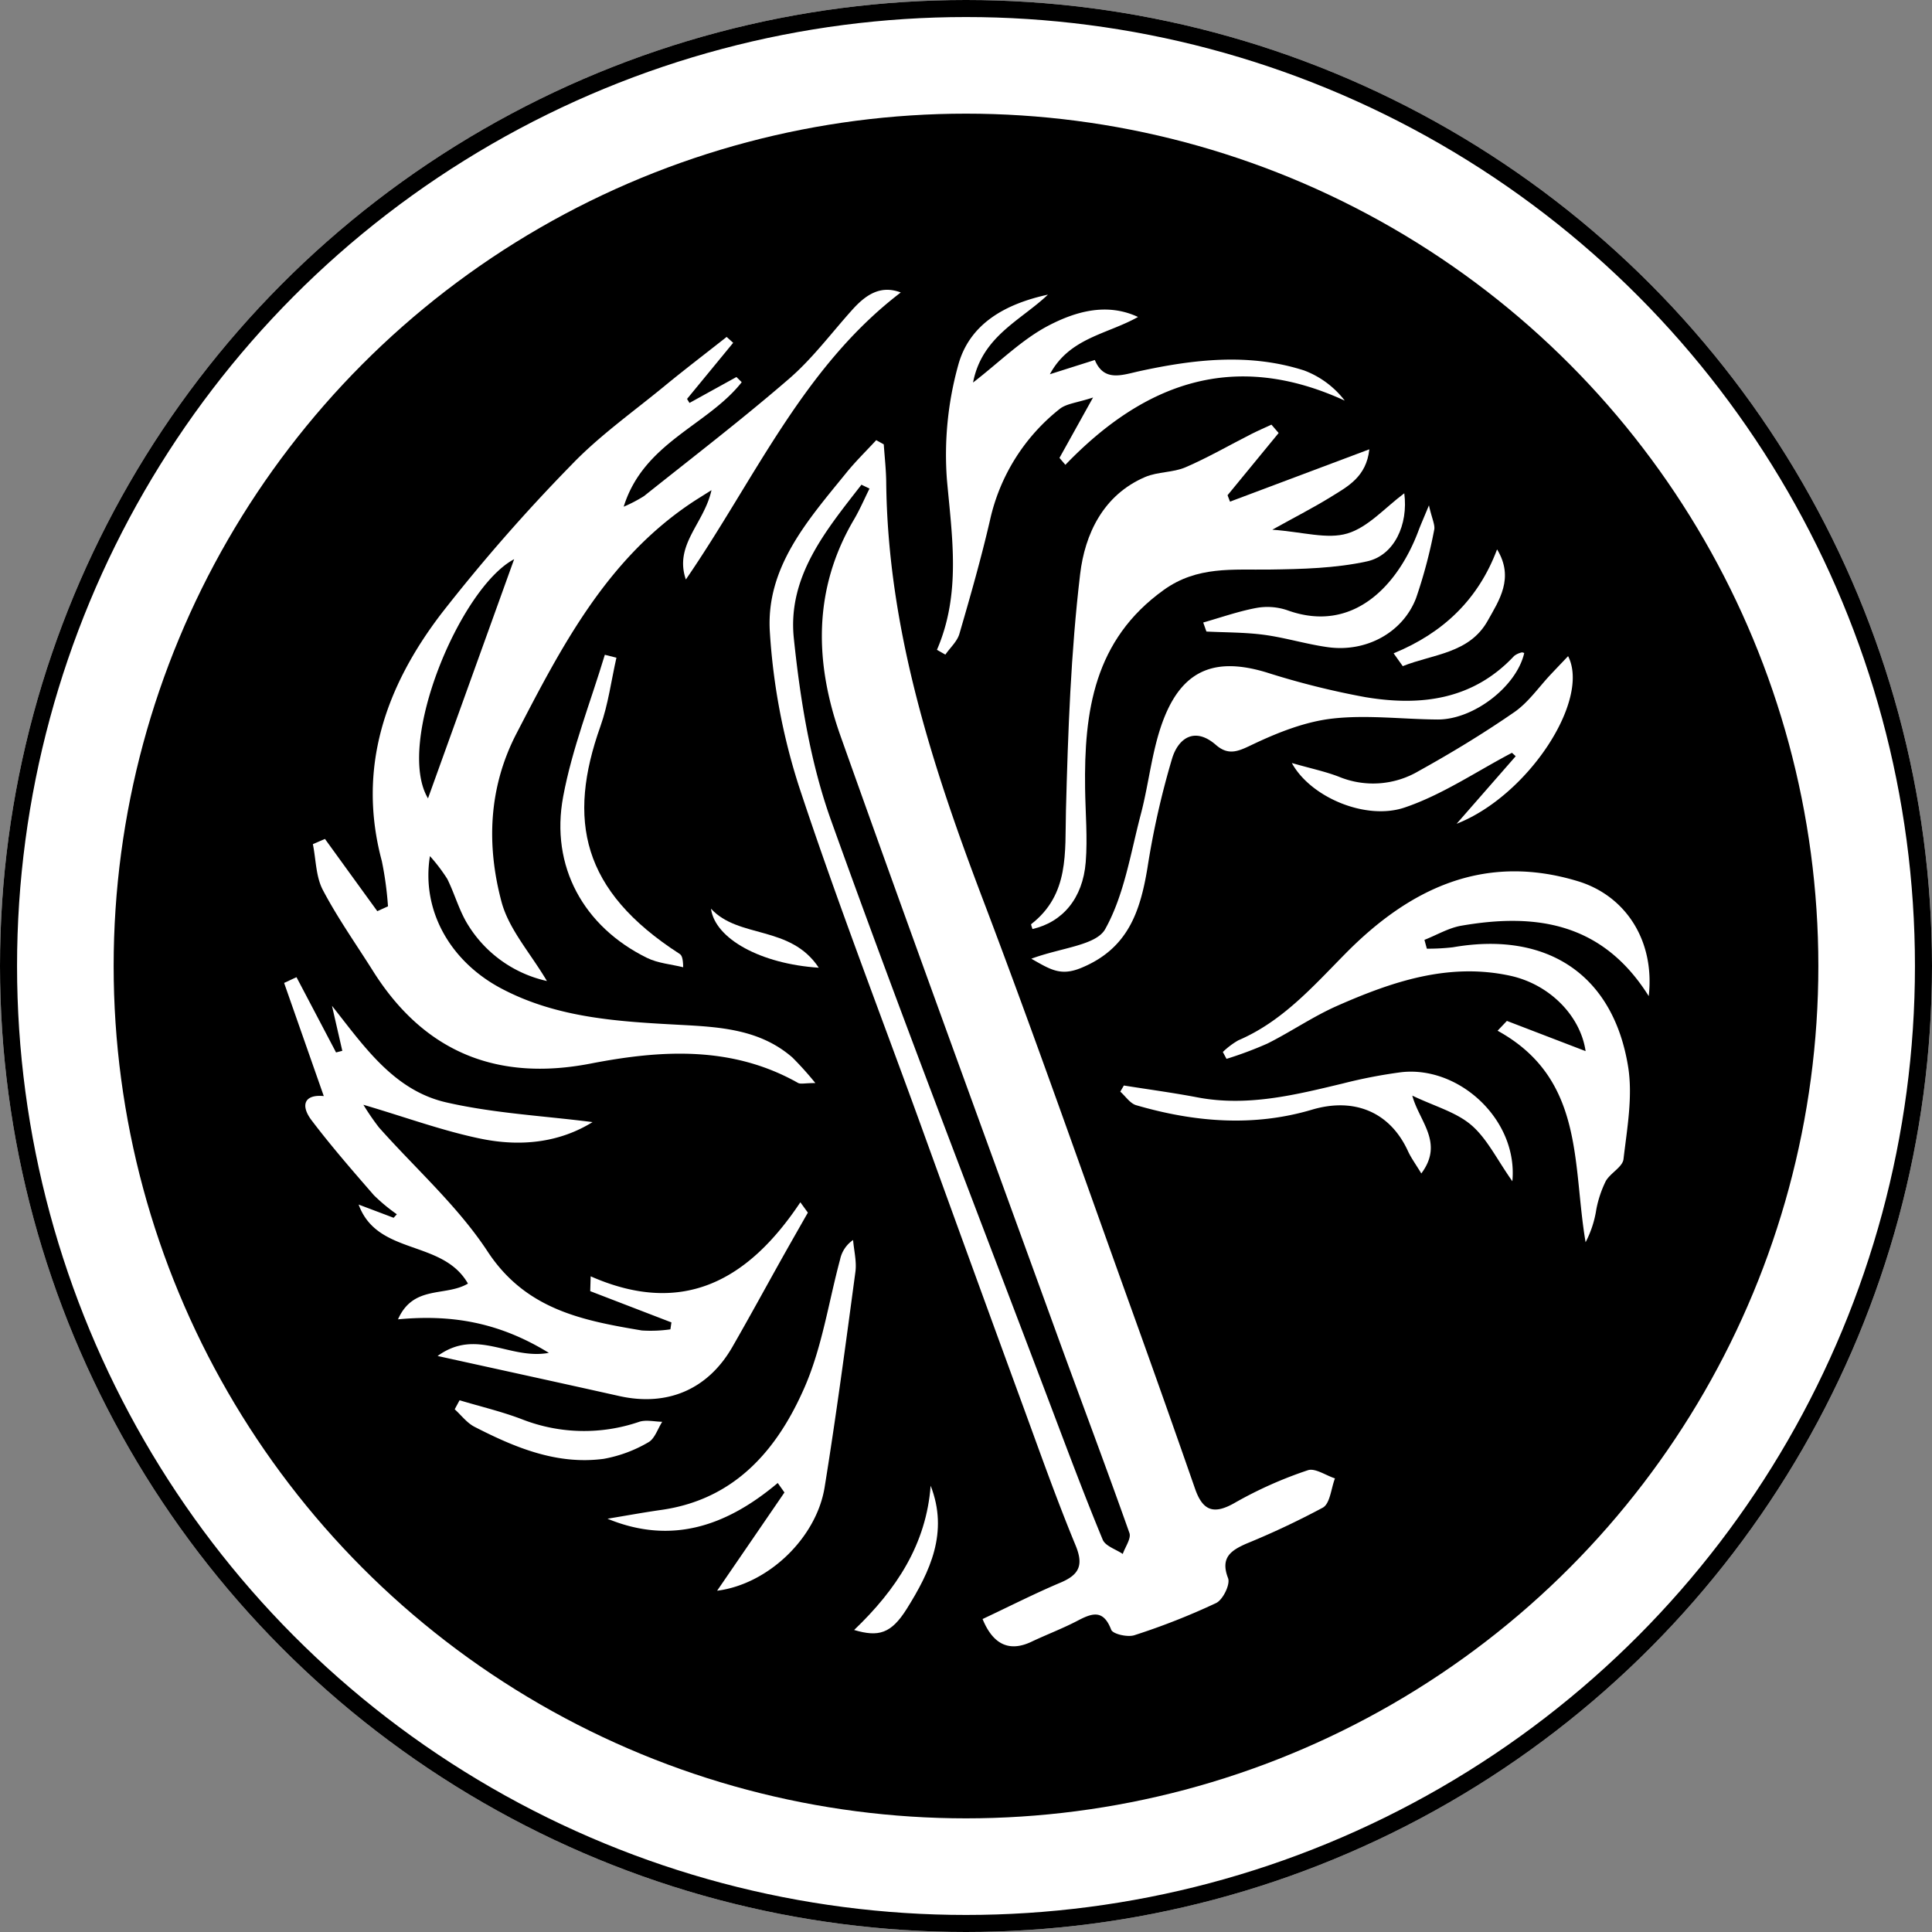 <svg id="Component_226_1" data-name="Component 226 – 1" xmlns="http://www.w3.org/2000/svg" width="340" height="340" viewBox="0 0 340 340">
  <rect x="0" y="0" width="340" height="340" fill="#808080" stroke="none"/>
  <g id="Component_223_1" data-name="Component 223 – 1">
    <g id="Ellipse_834" data-name="Ellipse 834" fill="#fff" stroke="#000" stroke-width="3">
      <circle cx="170" cy="170" r="170" stroke="none"/>
      <circle cx="170" cy="170" r="168.5" fill="none"/>
    </g>
    <circle id="Ellipse_835" data-name="Ellipse 835" cx="150" cy="150" r="150" transform="translate(20 20)"/>
  </g>
  <g id="Group_250" data-name="Group 250" transform="translate(9.65 10.331)">
    <path id="Path_3118" data-name="Path 3118" d="M163.27,274.59c4.76-2.24,9.17-4.49,13.72-6.41,3.29-1.39,4.08-3.07,2.65-6.54-3.23-7.81-6.06-15.78-8.96-23.72q-9.345-25.53-18.59-51.09c-7.14-19.65-14.68-39.18-21.22-59.03a111.222,111.222,0,0,1-5.03-26.78c-.79-11.47,6.68-19.8,13.41-28.1,1.64-2.03,3.52-3.86,5.3-5.79.44.25.89.49,1.33.74.15,2.24.41,4.47.43,6.71.28,25.87,8.1,49.93,17.17,73.79,9.12,24.02,17.57,48.29,26.27,72.46q5.535,15.39,10.91,30.83c1.38,3.97,3.36,4.6,7.1,2.42a71.9,71.9,0,0,1,12.74-5.67c1.27-.44,3.17.91,4.78,1.43-.68,1.77-.85,4.4-2.12,5.14a144.045,144.045,0,0,1-13.53,6.37c-2.67,1.19-4.55,2.45-3.16,6.05.42,1.09-.91,3.81-2.11,4.38a120.221,120.221,0,0,1-14.38,5.66c-1.19.39-3.79-.2-4.08-.97-1.36-3.56-3.29-2.96-5.86-1.61-2.65,1.39-5.47,2.45-8.17,3.73q-5.83,2.76-8.6-3.99ZM143.37,75.65c-.47-.23-.95-.45-1.42-.68-6.19,7.97-13.03,16.11-11.9,27.02,1.13,10.81,2.9,21.86,6.55,32.04,12.41,34.64,25.76,68.95,38.78,103.37,2.94,7.77,5.85,15.56,9.03,23.23.47,1.13,2.32,1.69,3.53,2.51.42-1.24,1.51-2.72,1.17-3.69-4.18-11.83-8.62-23.56-12.9-35.35-12.7-34.96-25.5-69.88-37.95-104.93-4.55-12.82-4.88-25.74,2.35-38.03,1.04-1.76,1.85-3.66,2.76-5.49Z" fill="#fff"/>
    <path id="Path_3119" data-name="Path 3119" d="M119.39,49.98q-4.065,4.95-8.13,9.89c.14.24.29.48.43.71q4.125-2.28,8.26-4.56c.31.3.62.6.93.91-5.99,7.63-17.25,10.59-20.77,21.91a25.406,25.406,0,0,0,3.58-1.87c8.56-6.83,17.26-13.5,25.54-20.66,4.12-3.56,7.44-8.05,11.11-12.13,2.35-2.61,4.95-4.41,8.53-3.04-17.22,13.14-25.7,32.88-37.82,50.51-2.1-6.13,3.21-9.82,4.51-15.72-1.8,1.14-2.81,1.75-3.78,2.41-14.78,10-22.66,25.21-30.54,40.42-4.93,9.51-5.29,19.66-2.63,29.62,1.29,4.83,5.07,9,7.99,13.93a21.879,21.879,0,0,1-13.85-9.82c-1.58-2.49-2.36-5.48-3.69-8.15a29.976,29.976,0,0,0-3.05-4.01c-1.54,9.63,3.62,18.56,12.55,23.29,9.89,5.24,20.71,5.83,31.53,6.41,7.03.37,14.05.8,19.72,5.75a56.133,56.133,0,0,1,4.03,4.49c-1.86,0-2.6.23-3.06-.03-11.66-6.58-24.11-5.8-36.49-3.4-16.47,3.19-29.32-2.01-38.31-16.31-2.98-4.73-6.23-9.32-8.82-14.25-1.23-2.34-1.2-5.35-1.75-8.05.71-.31,1.42-.62,2.13-.92q4.6,6.36,9.21,12.71c.63-.28,1.25-.57,1.88-.85a59.845,59.845,0,0,0-1.08-7.95c-4.41-16.42.68-30.72,10.42-43.5A310.863,310.863,0,0,1,90.93,71.46c4.9-5.11,10.8-9.28,16.3-13.8,3.61-2.97,7.33-5.8,11-8.7.38.35.77.69,1.15,1.04ZM65.67,130.17c5.1-14.16,10.07-27.95,15.16-42.09C71.33,93.09,59.88,120.46,65.67,130.17Z" fill="#fff"/>
    <path id="Path_3120" data-name="Path 3120" d="M48.77,166.67c5.64,7.12,10.86,14.88,20.11,17,8.36,1.92,17.06,2.36,25.75,3.47-5.98,3.7-12.8,4.32-19.58,2.94-6.73-1.37-13.24-3.78-20.75-5.99a43.612,43.612,0,0,0,2.74,3.99c6.43,7.25,13.86,13.82,19.12,21.83,6.72,10.23,16.68,12.14,27.15,13.9a24.258,24.258,0,0,0,5.02-.2c.06-.41.12-.81.18-1.22q-7.14-2.745-14.29-5.5c.03-.87.05-1.74.08-2.61,16.37,7.21,27.85.55,36.9-13.03.44.61.88,1.21,1.32,1.82-1.47,2.59-2.95,5.17-4.41,7.77-2.97,5.3-5.87,10.64-8.9,15.91-4.31,7.47-11.45,10.48-19.88,8.6-10.21-2.28-20.43-4.51-31.97-7.05,6.9-5,12.62.73,19.58-.55-8.74-5.37-17.07-6.79-26.55-5.9,2.71-6.11,8.35-3.94,12.31-6.29-4.47-7.84-15.93-4.86-19.24-13.91,2.05.78,4.11,1.55,6.16,2.33.19-.21.38-.41.57-.62a31.381,31.381,0,0,1-4.04-3.35c-3.75-4.31-7.51-8.63-10.96-13.18-1.99-2.62-1.32-4.61,2.14-4.27-2.38-6.78-4.68-13.35-6.98-19.91.73-.34,1.45-.68,2.18-1.01q3.48,6.615,6.96,13.24c.37-.09.73-.19,1.1-.28-.6-2.63-1.21-5.27-1.81-7.9Z" fill="#fff"/>
    <path id="Path_3121" data-name="Path 3121" d="M214.28,82.89c5.36.39,9.64,1.73,13.19.66,3.65-1.09,6.6-4.53,10.01-7.07.73,5.51-1.76,10.93-6.55,11.98-5.57,1.22-11.43,1.36-17.17,1.44-6.46.09-12.71-.65-18.61,3.59-12.28,8.81-14.03,21.4-13.84,34.95.06,4.32.45,8.67.11,12.95-.51,6.39-4.09,10.57-9.37,11.77-.08-.29-.31-.79-.22-.86,6.73-5.24,5.92-12.57,6.11-19.96.36-13.91.86-27.87,2.5-41.66.83-6.98,4.03-13.9,11.45-17.07,2.21-.94,4.9-.76,7.1-1.71,3.94-1.7,7.68-3.87,11.52-5.82,1.18-.6,2.39-1.12,3.59-1.68l1.27,1.47q-4.5,5.475-8.99,10.95c.14.38.28.76.43,1.13,7.95-2.99,15.9-5.97,24.52-9.21-.52,4.85-3.8,6.54-6.74,8.36-3.02,1.87-6.2,3.49-10.32,5.78Z" fill="#fff"/>
    <path id="Path_3122" data-name="Path 3122" d="M255.56,169.34c4.66,1.79,9.32,3.58,13.83,5.31-.91-6.21-6.32-11.76-13.29-13.27-10.84-2.34-20.76,1.04-30.43,5.3-4.24,1.87-8.11,4.55-12.26,6.63a66.258,66.258,0,0,1-7.21,2.7c-.22-.4-.44-.81-.65-1.21a13.868,13.868,0,0,1,2.72-2.05c7.73-3.31,13.09-9.42,18.83-15.24,11.28-11.45,24.41-17.78,40.94-12.76,8.34,2.53,13.57,10.4,12.46,20.22-8.19-13.05-20-14.64-32.99-12.39-2.24.39-4.32,1.64-6.48,2.49.14.52.28,1.03.42,1.55a37.169,37.169,0,0,0,4.61-.25c16.5-2.87,28.17,4.75,30.81,21,.85,5.26-.18,10.89-.81,16.29-.16,1.39-2.32,2.44-3.13,3.88a19.669,19.669,0,0,0-1.65,4.94,18.643,18.643,0,0,1-1.89,5.8c-2.35-13.66-.11-28.76-15.49-37.22l1.66-1.75Z" fill="#fff"/>
    <path id="Path_3123" data-name="Path 3123" d="M155.24,104.02c4.26-9.86,2.66-19.83,1.75-29.97A58.863,58.863,0,0,1,158.96,54c1.98-7.41,8.4-10.87,15.81-12.48-4.81,4.57-11.61,7.33-13.18,15.47,4.7-3.63,8.65-7.63,13.39-10.08,4.69-2.42,10.15-4.02,15.64-1.46-5.44,3.06-12.06,3.65-15.51,10.08,2.54-.81,5.08-1.61,7.91-2.51,1.61,3.89,4.77,2.65,7.8,1.98,9.68-2.11,19.41-3.23,29.05-.13a16.162,16.162,0,0,1,7.13,5.3c-19.45-8.93-35.24-3.16-49.16,11.3l-1.04-1.22c1.68-3.01,3.35-6.03,5.91-10.63-2.8.93-4.69,1.06-5.89,2.03A34.411,34.411,0,0,0,164.6,81.09c-1.56,6.77-3.47,13.46-5.41,20.12-.39,1.35-1.63,2.44-2.47,3.66-.49-.28-.99-.56-1.48-.84Z" fill="#fff"/>
    <path id="Path_3124" data-name="Path 3124" d="M171.84,158.39c5.28-1.96,11.4-2.33,13.01-5.22,3.36-6.03,4.46-13.36,6.27-20.22,1.51-5.74,2-11.85,4.23-17.27,3.45-8.39,9.22-10.3,17.87-7.68a141.537,141.537,0,0,0,17.38,4.35c9.74,1.63,18.95.52,26.22-7.25a3.445,3.445,0,0,1,1.31-.61c.12-.05.31.06.46.09-1.32,5.87-8.89,11.75-15.26,11.71-6.16-.04-12.38-.85-18.44-.17-4.76.53-9.52,2.4-13.9,4.47-2.51,1.19-4.32,2.21-6.65.18-3.76-3.28-6.62-1.15-7.7,2.32a146.071,146.071,0,0,0-4.36,19.33c-1.28,7.7-3.44,14.2-11.65,17.58-3.63,1.5-5.41.3-8.78-1.61Z" fill="#fff"/>
    <path id="Path_3125" data-name="Path 3125" d="M116.55,269.61c4.21-6.14,8.03-11.71,11.85-17.29-.39-.56-.79-1.11-1.18-1.67-8.93,7.52-18.65,10.96-29.96,6.29,3.16-.52,6.3-1.1,9.47-1.55,12.99-1.85,20.45-10.64,25.23-21.62,3.07-7.05,4.21-14.94,6.23-22.45a5.523,5.523,0,0,1,2.29-3.43c.15,1.86.65,3.77.41,5.59-1.7,12.65-3.38,25.32-5.42,37.92-1.44,8.9-9.9,17.05-18.91,18.21Z" fill="#fff"/>
    <path id="Path_3126" data-name="Path 3126" d="M240.49,196.2c-.98-1.63-1.8-2.73-2.36-3.95-3.2-6.99-9.56-9.47-16.88-7.3-10.32,3.07-20.71,2.2-30.94-.78-1.08-.31-1.88-1.57-2.81-2.39l.63-1.08c4.32.69,8.66,1.27,12.96,2.09,8.79,1.67,17.18-.43,25.6-2.45a88,88,0,0,1,10.26-1.98c10.18-1.16,20.57,8.38,19.55,19.19-2.73-3.86-4.44-7.49-7.22-9.88-2.67-2.29-6.44-3.3-10.39-5.19,1.23,4.58,5.63,8.29,1.58,13.71Z" fill="#fff"/>
    <path id="Path_3127" data-name="Path 3127" d="M217.7,123.95c3.49,1,6.01,1.52,8.37,2.45A15.778,15.778,0,0,0,240,125.37c5.76-3.19,11.4-6.62,16.82-10.36,2.51-1.73,4.34-4.44,6.48-6.7.95-1.01,1.91-2.01,3.01-3.17,3.97,7.76-7.09,24.61-19.62,29.5l10.4-11.89-.66-.6c-6.27,3.29-12.26,7.39-18.89,9.63-6.84,2.32-16.58-1.82-19.85-7.84Z" fill="#fff"/>
    <path id="Path_3128" data-name="Path 3128" d="M202.1,99.22c3.13-.89,6.21-1.98,9.39-2.57a10.889,10.889,0,0,1,5.43.42c11.62,4.19,19.52-4.48,23.08-14.06.38-1.01.82-1.99,1.82-4.41.54,2.41,1.12,3.46.92,4.34a86.836,86.836,0,0,1-3.19,12c-2.35,6.09-8.81,9.56-15.53,8.62-3.75-.52-7.42-1.66-11.18-2.17-3.36-.45-6.78-.41-10.18-.58-.19-.53-.37-1.05-.56-1.58Z" fill="#fff"/>
    <path id="Path_3129" data-name="Path 3129" d="M98.83,105.42c-.91,4.02-1.44,8.19-2.81,12.05-5.87,16.48-3.35,28.93,13.92,40.06.38.24.61.72.64,2.36-2.13-.53-4.44-.7-6.37-1.65-11.11-5.46-17.06-16.07-14.75-28.39,1.58-8.48,4.83-16.65,7.33-24.95l2.05.52Z" fill="#fff"/>
    <path id="Path_3130" data-name="Path 3130" d="M71.22,236.09c3.72,1.12,7.54,2.01,11.15,3.41a29.917,29.917,0,0,0,20.48.38c1.22-.39,2.69-.02,4.04,0-.8,1.24-1.32,3.01-2.46,3.62a23.868,23.868,0,0,1-7.83,2.9c-8.24,1.1-15.62-1.98-22.75-5.64-1.34-.69-2.33-2.04-3.48-3.08.29-.53.57-1.06.86-1.59Z" fill="#fff"/>
    <path id="Path_3131" data-name="Path 3131" d="M235.61,104.64c8.7-3.57,14.9-9.47,18.2-18.29,3.08,5.05.33,9.01-1.65,12.56-3.24,5.79-9.68,5.87-14.95,7.99-.53-.75-1.07-1.5-1.6-2.25Z" fill="#fff"/>
    <path id="Path_3132" data-name="Path 3132" d="M154.12,251.11c3.22,8.22-.11,15.16-4.19,21.68-2.75,4.38-4.95,5.01-9.27,3.73,7.45-7.12,12.7-15.09,13.47-25.41Z" fill="#fff"/>
    <path id="Path_3133" data-name="Path 3133" d="M115.47,149.58c4.86,5.31,13.98,2.84,18.97,10.39C124.26,159.31,116.18,154.89,115.47,149.58Z" fill="#fff"/>
  </g>
</svg>
